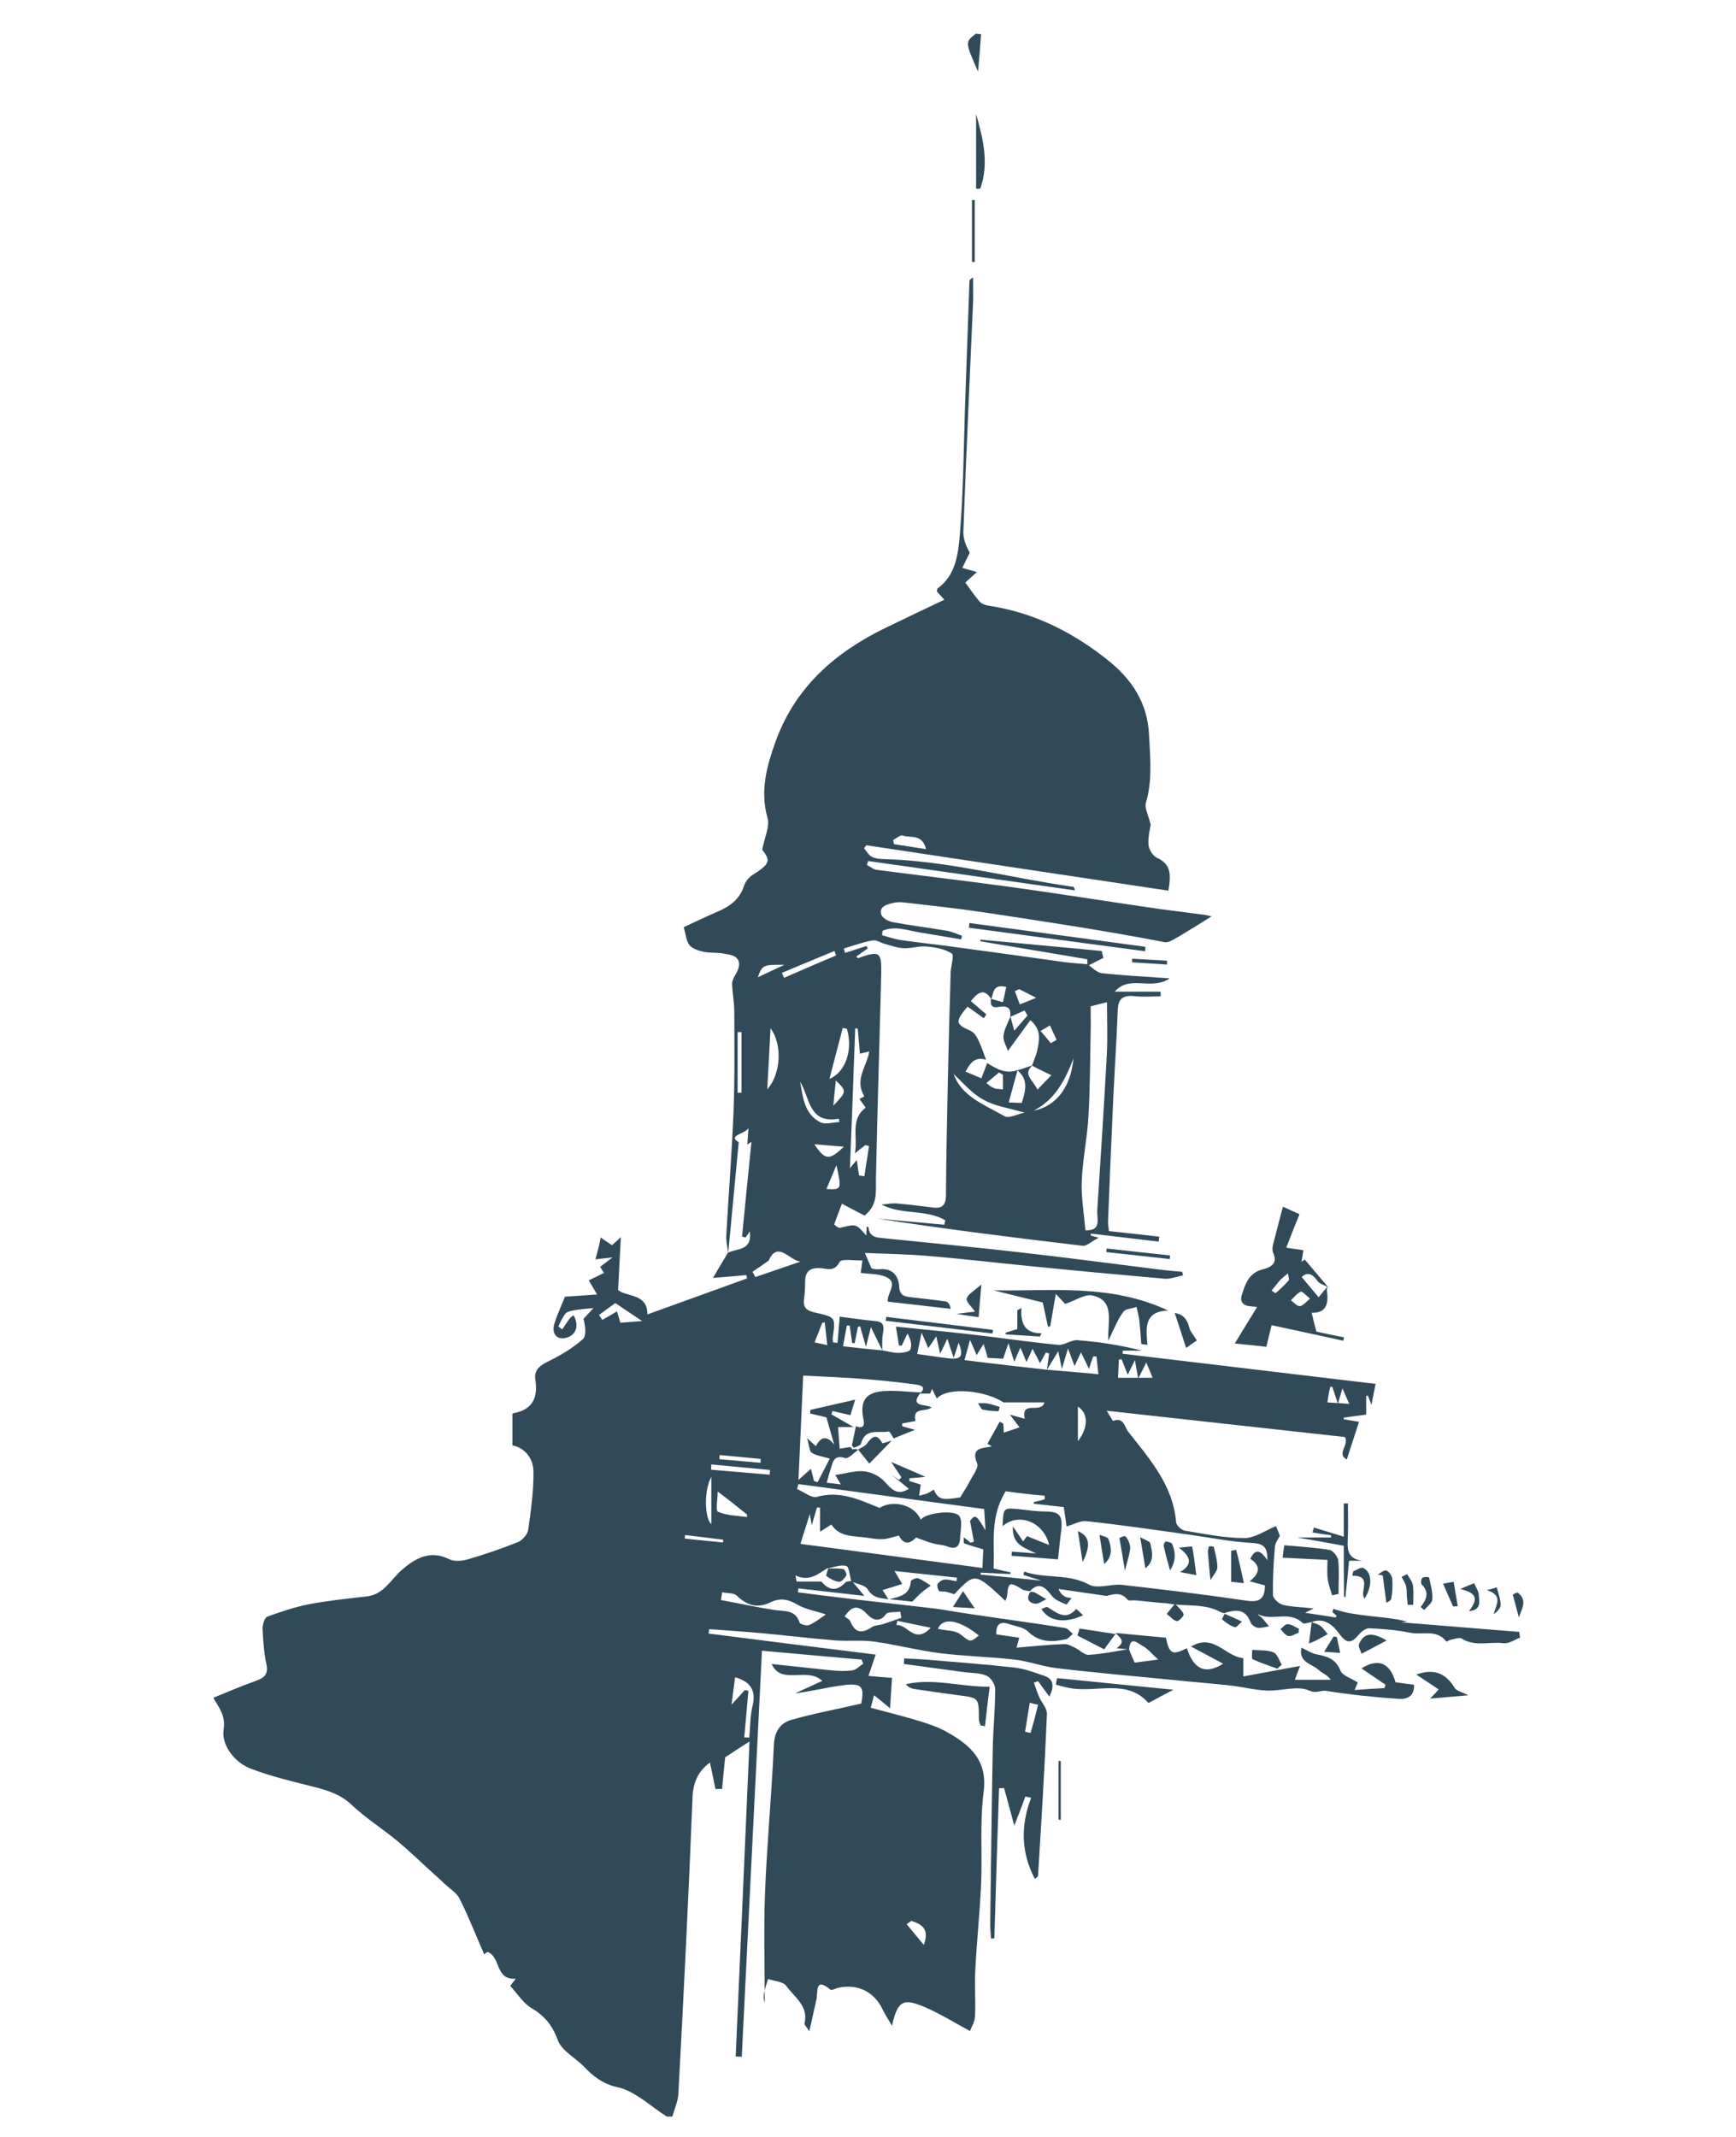<?xml version="1.0" encoding="UTF-8"?>
<!-- Generated by Pixelmator Pro 3.6.2 -->
<svg width="773" height="951" viewBox="0 0 773 951" xmlns="http://www.w3.org/2000/svg">
    <g id="Layer1xA0Image00000124840873075750471130000017396983544215093122">
        <g id="Group">
            <path id="Path" fill="#314a59" stroke="none" d="M 392.873 601.011 C 395.213 601.38 397.677 602.119 400.018 602.119 C 401.866 602.119 404.822 601.75 405.315 600.641 C 406.177 598.67 405.561 596.083 404.083 593.496 C 403.221 595.344 402.358 597.069 401.496 598.917 C 401.127 598.917 400.757 598.793 400.264 598.793 C 399.895 596.33 399.525 593.866 398.909 590.416 C 410.366 591.648 421.33 592.634 432.17 593.866 C 445.229 595.344 458.163 597.315 471.222 598.547 C 473.932 598.793 476.888 596.33 479.598 596.453 C 489.33 597.192 498.939 598.67 508.548 601.134 C 505.715 601.134 502.758 601.134 499.925 601.134 C 499.925 601.627 499.925 601.996 499.802 602.489 C 537.128 606.924 574.455 611.359 612.52 615.917 C 612.027 618.504 611.411 621.214 610.672 625.279 C 609.81 623.062 609.44 622.076 609.071 621.091 C 608.824 621.091 608.578 621.214 608.332 621.214 C 608.332 623.924 608.332 626.634 608.332 629.591 C 604.882 630.083 601.556 630.453 598.353 630.946 C 598.353 631.192 598.353 631.439 598.353 631.685 C 600.694 632.055 602.911 632.424 605.129 632.794 C 603.281 638.46 601.556 643.758 599.708 649.547 C 594.904 647.084 600.94 643.018 598.846 639.569 C 564.353 635.75 529.367 631.931 492.78 627.866 C 494.504 630.576 495.49 632.424 495.613 632.424 C 500.418 630.453 500.787 635.258 502.389 637.229 C 511.874 649.301 522.345 661.004 523.7 677.512 C 523.824 678.867 526.041 680.961 527.396 681.207 C 536.266 682.686 545.259 684.533 554.128 684.533 C 558.809 684.533 563.491 681.084 568.172 679.236 C 568.418 679.729 569.157 681.577 569.897 683.548 C 569.281 684.78 567.802 686.628 567.679 688.475 C 567.063 695.62 566.694 702.766 566.817 709.91 C 566.817 711.389 569.404 713.729 571.128 714.222 C 575.07 715.208 579.136 715.208 584.926 715.824 C 582.831 716.932 582.216 717.302 581.107 717.795 C 585.911 718.534 590.346 719.15 594.781 719.889 C 594.904 719.642 595.027 719.273 595.15 719.027 C 594.534 718.534 593.919 718.041 593.303 717.548 C 593.426 717.056 593.549 716.563 593.672 716.07 C 596.259 716.809 598.846 717.672 601.433 718.041 C 605.129 718.657 608.824 719.15 612.643 719.519 C 617.325 720.012 622.006 720.505 626.687 721.737 C 624.47 721.983 622.129 722.229 619.912 722.353 C 619.912 722.106 619.912 721.86 620.035 721.737 C 638.883 723.215 657.608 724.816 676.456 726.295 C 676.579 727.157 676.702 728.019 676.825 728.882 C 674.485 729.744 671.898 731.592 669.68 731.346 C 663.398 730.483 656.868 733.07 650.832 729.251 C 649.847 728.635 647.752 729.498 646.151 729.744 C 645.412 729.867 644.18 730.73 644.057 730.606 C 639.745 724.94 633.216 727.773 627.796 726.664 C 621.883 725.432 615.723 724.94 609.687 724.693 C 608.209 724.57 606.361 726.048 605.252 727.28 C 602.049 731.099 599.955 732.085 596.382 727.157 C 593.672 723.461 589.73 719.642 583.94 721.983 C 582.585 722.106 580.614 722.969 579.998 722.353 C 574.085 716.563 566.447 721.737 560.165 718.411 C 560.534 719.273 561.273 719.396 561.643 719.766 C 562.875 720.998 563.86 722.476 565.092 723.831 C 563.367 724.077 561.52 724.693 559.918 724.447 C 558.686 724.201 557.208 723.092 556.838 721.983 C 554.375 715.577 549.817 716.44 544.766 718.041 L 544.889 717.918 C 544.519 717.795 544.027 717.795 543.657 717.548 C 536.389 713.483 528.258 715.084 520.621 713.729 C 519.389 713.483 518.034 713.483 516.679 713.36 C 512.983 712.99 509.164 712.621 505.468 712.251 C 504.36 712.128 502.635 712.621 502.142 712.005 C 498.939 708.186 495.736 709.664 492.657 710.28 C 485.512 709.294 478.49 708.186 471.345 707.2 C 472.084 709.048 473.193 710.034 474.301 710.65 C 475.164 711.142 476.149 711.019 477.135 711.266 C 476.272 712.251 475.04 714.222 474.794 714.099 C 472.453 713.113 469.866 712.128 468.388 710.28 C 465.432 706.584 462.845 703.628 458.41 708.309 L 458.533 708.186 C 457.424 707.939 456.069 707.939 455.084 707.323 C 449.663 703.874 448.924 704.121 448.431 710.28 C 448.308 711.019 447.939 711.635 447.692 712.497 C 434.141 699.809 434.141 699.809 424.902 709.541 C 423.547 709.048 422.315 708.679 421.207 708.432 C 420.221 708.186 418.743 708.555 418.127 708.063 C 417.511 707.323 417.141 705.599 417.511 704.983 C 418.127 703.997 419.605 703.012 420.837 703.012 C 422.438 702.889 424.163 703.505 425.888 703.751 C 426.011 703.258 426.011 702.642 426.134 702.15 C 416.648 701.164 407.286 700.179 398.293 699.193 C 399.648 701.41 400.634 703.135 401.742 704.983 C 398.909 705.845 396.076 706.708 392.996 707.693 C 393.612 708.679 394.598 710.28 395.583 711.758 C 395.583 711.758 395.583 711.758 395.583 711.758 C 392.01 711.266 388.684 711.266 386.344 707.323 C 385.235 705.476 381.663 704.983 379.076 703.874 C 378.336 701.41 378.09 697.345 376.858 696.976 C 374.271 696.236 371.191 697.591 368.235 698.084 C 368.235 698.084 368.728 697.715 368.728 697.715 C 364.416 700.425 360.474 704.121 354.191 701.164 C 354.314 702.026 354.561 702.889 354.684 703.874 C 358.133 703.874 361.706 703.874 365.771 703.874 C 368.604 707.323 372.177 708.925 376.489 704.244 C 376.981 703.628 378.336 703.874 379.322 703.628 C 381.047 705.722 382.894 707.816 384.866 710.28 C 375.01 709.171 365.278 708.063 355.546 706.954 C 355.423 707.57 355.423 708.186 355.3 708.679 C 363.923 709.787 372.547 710.896 381.17 711.882 C 392.626 713.237 404.206 714.469 415.663 715.824 C 421.33 716.563 426.873 717.672 432.417 718.411 C 446.337 720.505 460.381 722.353 474.301 724.57 C 475.533 724.816 476.519 726.295 477.751 727.157 C 476.642 728.019 475.656 729.498 474.424 729.621 C 468.511 730.853 462.845 731.099 457.794 726.172 C 455.823 724.201 452.25 723.831 449.417 722.845 C 445.352 721.367 443.381 722.969 443.627 727.403 C 446.953 727.896 450.402 728.389 453.852 728.882 C 453.482 730.36 453.113 731.469 452.62 733.317 C 460.011 732.701 466.91 731.961 473.809 731.715 C 475.41 731.592 477.011 732.577 478.613 733.317 C 480.707 734.302 482.801 736.643 484.772 736.52 C 490.809 736.15 496.722 734.918 502.635 733.932 C 503.374 735.657 504.113 737.505 505.222 739.969 C 508.302 739.599 511.751 739.106 515.693 738.614 C 512.736 735.904 511.012 733.686 508.794 732.577 C 506.823 731.592 503.251 727.65 502.758 734.056 C 501.033 733.932 499.309 733.809 497.215 733.563 C 501.773 730.36 498.323 728.635 496.599 726.664 L 496.722 726.787 C 504.236 727.527 511.751 728.143 519.142 728.882 C 520.744 736.273 521.976 736.766 528.505 733.563 C 531.215 742.063 536.019 745.882 544.643 740.462 C 540.454 738.244 535.773 735.657 530.353 732.824 C 540.454 726.787 545.505 737.259 553.635 737.998 C 553.635 739.969 553.635 742.309 553.635 746.128 C 561.52 744.65 570.02 743.049 578.889 741.447 C 578.273 742.925 577.411 745.389 576.549 747.607 C 581.353 747.607 587.02 747.607 592.563 747.607 C 590.839 745.266 588.745 744.65 587.389 743.418 C 584.31 740.462 578.027 739.969 579.505 733.317 C 581.723 734.302 583.817 735.78 586.158 736.273 C 590.839 737.135 594.781 738.244 596.875 743.541 C 597.737 745.759 601.556 746.867 604.636 748.839 C 604.759 748.469 604.266 749.578 603.158 752.165 C 608.085 751.795 612.274 751.549 616.462 751.302 C 616.585 750.809 616.832 750.317 616.955 749.824 C 613.506 747.483 610.056 745.143 606.238 742.556 C 613.752 737.751 619.049 740.215 621.39 748.715 C 623.977 749.085 626.687 749.454 629.644 749.824 C 629.89 755.244 626.071 756.353 622.868 756.107 C 612.027 755.367 601.187 754.259 590.469 752.534 C 588.005 752.165 586.281 753.889 582.955 752.411 C 577.657 750.07 570.512 752.657 564.107 752.411 C 558.44 752.165 552.896 750.686 547.23 750.07 C 539.099 749.208 530.969 748.592 522.838 747.73 C 505.345 746.005 487.975 744.527 470.482 742.433 C 464.2 741.693 458.04 739.353 451.758 738.614 C 440.794 737.382 429.583 737.135 418.62 735.78 C 408.764 734.548 399.032 731.961 389.177 730.606 C 383.634 729.867 377.967 730.483 372.3 730.114 C 361.336 729.251 350.496 727.896 339.532 726.911 C 331.648 726.172 323.64 725.679 315.756 725.063 C 315.633 725.679 315.633 726.295 315.51 727.034 C 340.64 730.237 365.894 733.44 389.916 736.396 C 388.808 739.722 387.822 742.556 386.713 745.882 C 390.779 746.251 393.612 746.498 397.185 746.744 C 396.938 750.686 396.692 754.628 396.322 760.295 C 393.242 757.708 391.271 756.107 389.177 754.505 C 388.808 755.983 388.315 757.954 387.699 760.049 C 395.337 762.143 402.605 763.868 409.75 766.085 C 413.815 767.317 418.004 768.795 421.699 770.889 C 432.047 776.679 439.931 783.578 437.96 797.745 C 436.236 811.296 437.468 825.216 436.852 838.89 C 436.236 851.702 434.881 864.514 434.265 877.202 C 433.895 883.978 434.511 890.753 434.141 897.405 C 434.018 899.992 432.417 902.456 431.924 903.934 C 424.902 900.115 418.866 896.42 412.46 893.586 C 402.482 889.275 399.771 889.891 397.185 901.594 C 395.46 898.637 393.982 896.42 392.873 894.079 C 389.177 886.441 381.786 882.746 373.163 884.717 C 372.054 884.963 370.329 885.949 369.836 885.579 C 362.691 879.666 364.293 886.565 363.554 889.768 C 362.568 894.079 361.706 898.391 360.351 904.058 C 359.119 901.963 358.01 901.101 358.257 900.485 C 360.104 892.724 353.575 888.782 350.126 883.854 C 348.771 881.883 344.706 881.76 341.995 880.775 C 341.38 882.869 340.64 884.84 340.271 886.934 C 339.901 888.412 340.024 890.014 340.517 891.492 C 340.517 875.108 340.024 858.724 340.64 842.463 C 341.503 820.535 343.597 798.607 344.582 776.679 C 344.829 770.52 347.539 766.701 352.713 765.346 C 362.691 762.513 372.916 760.665 383.51 758.201 C 384.989 750.194 383.757 748.839 374.148 750.194 C 367.496 751.179 360.967 752.781 354.068 753.643 C 358.01 751.795 361.952 750.07 366.141 748.099 C 359.365 741.693 347.909 750.194 343.597 740.585 C 352.097 741.447 360.597 742.433 369.097 743.295 C 372.547 743.664 376.119 743.911 379.568 743.418 C 381.293 743.172 382.771 741.447 384.373 740.462 C 384.126 739.846 383.88 739.23 383.634 738.614 C 369.097 737.382 354.561 736.027 339.285 734.672 C 336.329 794.665 333.249 855.028 330.292 915.391 C 329.43 915.391 328.445 915.268 327.582 915.268 C 329.676 868.948 331.648 822.506 333.742 775.078 C 329.307 777.911 325.488 780.375 322.901 782.1 C 322.408 787.15 321.916 791.585 321.546 796.143 C 320.56 796.143 319.575 796.267 318.589 796.267 C 317.727 792.324 316.988 788.259 316.126 784.44 C 311.321 787.89 308.611 792.817 308.365 799.962 C 306.64 843.818 304.423 887.673 302.082 931.529 C 301.959 935.101 300.357 938.551 299.372 942 C 298.509 942 297.77 942 296.908 942 C 289.64 937.442 282.864 930.667 274.98 928.942 C 268.328 927.587 263.4 923.398 260.321 920.072 C 256.379 915.884 250.219 912.927 248.371 908 C 245.907 901.224 242.335 897.036 236.422 893.586 C 232.849 891.369 230.386 887.304 227.183 883.854 C 227.552 883.362 228.538 882.13 229.646 880.651 C 220.284 881.267 223.241 871.166 217.081 868.702 C 216.835 868.825 215.849 869.564 215.603 869.811 C 211.907 861.434 208.704 853.057 204.639 845.05 C 203.407 842.463 200.45 840.738 198.233 838.644 C 196.262 836.796 194.291 834.948 192.32 833.223 C 187.269 828.665 182.342 823.861 177.044 819.426 C 170.269 813.883 162.878 809.201 156.595 803.288 C 151.79 798.73 146.37 797.006 140.334 795.404 C 130.602 792.94 120.87 790.723 111.631 787.15 C 104.239 784.317 98.573 776.556 99.558 769.904 C 100.544 763.375 97.587 760.295 95 755.614 C 101.283 753.027 107.319 750.44 113.602 748.223 C 117.297 746.867 119.638 745.512 118.652 740.831 C 117.544 735.657 117.174 730.36 116.928 725.063 C 116.805 723.215 117.79 720.012 119.022 719.519 C 125.058 717.302 131.341 715.208 137.624 713.976 C 146.001 712.374 154.624 711.512 163.124 710.526 C 170.762 709.787 173.841 703.258 178.646 698.947 C 184.682 693.649 191.458 689.584 200.204 694.019 C 202.175 695.005 205.378 694.758 207.842 694.142 C 215.48 691.925 223.117 689.338 230.509 686.381 C 232.48 685.642 234.82 683.055 235.19 680.961 C 236.422 672.214 237.654 663.468 237.531 654.721 C 237.407 649.424 234.081 644.497 228.168 643.265 C 228.168 638.707 228.168 634.272 228.168 629.344 C 227.922 629.468 228.291 629.098 228.538 628.975 C 237.038 627.497 239.625 622.199 238.393 614.069 C 237.777 610.127 239.871 608.033 243.567 606.185 C 249.234 603.475 254.777 600.148 259.458 596.083 C 261.183 594.605 260.69 590.293 259.828 586.967 C 261.183 585.489 262.661 583.887 264.263 582.163 C 260.937 582.532 258.35 582.655 255.763 583.148 C 254.408 583.395 252.683 583.641 251.821 584.627 C 250.465 586.228 249.603 588.322 248.618 590.293 C 248.494 590.416 249.726 591.156 250.342 591.648 C 251.451 590.047 252.437 588.445 253.545 586.967 C 254.038 586.351 254.654 585.858 255.393 585.366 C 258.226 590.293 256.255 594.851 251.205 595.59 C 247.632 596.083 245.538 593.25 246.893 588.938 C 248.248 584.75 250.096 580.808 251.574 577.112 C 255.886 576.865 260.321 576.496 265.864 576.126 C 264.016 572.923 263.031 571.322 262.169 569.844 C 264.509 568.735 266.727 567.626 268.944 566.518 C 268.328 565.655 267.835 564.67 267.219 563.807 C 268.698 562.699 270.176 561.59 272.763 559.619 C 269.437 559.989 267.466 560.235 265.125 560.481 C 265.618 558.51 266.111 556.909 266.48 555.431 C 266.85 554.075 267.096 552.72 267.466 550.749 C 269.437 552.104 270.792 553.09 272.516 554.199 C 273.872 552.967 275.35 551.612 276.459 550.626 C 276.089 558.141 275.596 565.778 275.227 574.155 C 279.045 577.358 288.285 575.51 288.285 584.996 C 303.314 579.576 317.973 574.279 332.633 568.981 C 332.51 568.489 332.51 567.996 332.387 567.503 C 327.213 567.996 322.162 568.365 317.481 568.735 C 319.698 564.916 321.916 561.22 324.133 557.525 C 328.321 555.554 335.097 556.662 333.865 548.039 C 333.003 549.271 332.51 550.01 332.017 550.749 C 331.524 550.626 330.908 550.503 330.416 550.38 C 331.771 536.09 333.249 521.677 334.604 508.249 C 334.974 508.003 334.111 508.495 332.756 509.358 C 333.003 506.401 333.126 504.184 333.249 501.966 C 332.263 504.676 323.64 505.169 328.937 508.372 C 327.336 525.619 325.734 541.633 324.256 557.648 C 323.887 555.061 323.271 552.474 323.394 550.01 C 324.379 531.778 325.858 513.669 326.597 495.437 C 327.213 480.408 326.966 465.379 326.966 450.35 C 326.966 446.161 326.104 441.973 325.981 437.784 C 325.981 436.429 326.843 434.828 327.582 433.596 C 330.662 428.422 329.061 425.219 323.147 424.603 C 322.531 424.48 321.916 424.357 321.3 424.233 C 318.589 423.987 315.879 424.11 313.292 423.617 C 311.075 423.125 308.365 422.262 307.01 420.661 C 305.531 418.813 305.408 415.857 304.423 412.654 C 308.981 410.559 314.031 408.096 319.205 405.878 C 324.749 403.538 329.307 400.458 331.278 394.298 C 331.894 392.327 333.495 390.356 335.343 389.248 C 342.858 384.443 343.227 383.211 339.408 378.16 C 340.517 372.371 342.858 367.689 341.749 363.994 C 338.3 351.921 341.503 340.711 345.445 329.747 C 354.191 305.848 371.807 290.326 394.228 279.485 C 402.851 275.297 411.351 271.232 420.467 266.92 C 419.112 265.442 418.127 264.21 417.141 263.224 C 417.264 262.608 417.264 261.992 417.511 261.869 C 425.518 256.079 426.627 246.717 427.366 238.34 C 428.967 219.122 429.091 199.905 429.707 180.564 C 430.323 162.086 431.062 143.73 431.678 125.252 C 431.678 124.636 432.047 124.143 433.279 123.527 C 433.279 127.223 433.402 130.919 433.279 134.614 C 431.801 168.615 430.199 202.492 428.967 236.492 C 428.844 239.695 430.076 242.898 431.801 245.978 C 430.815 248.072 429.707 250.166 428.475 252.753 C 430.569 253.369 432.17 253.739 435.004 254.601 C 432.91 256.449 431.308 257.927 429.83 259.282 C 431.924 262.116 433.895 265.072 436.236 267.782 C 437.221 268.891 439.069 269.384 440.547 269.63 C 460.75 272.71 478.367 281.703 494.012 294.391 C 504.113 302.645 510.889 312.87 511.628 326.79 C 512.121 337.015 513.229 347.117 510.273 357.218 C 509.534 359.682 511.381 362.762 512.367 367.073 C 512.121 368.798 511.135 372.371 511.381 375.82 C 511.505 377.914 513.229 380.871 515.077 381.733 C 521.483 384.566 521.483 389.248 520.251 396.393 C 475.164 389.617 430.446 382.965 385.728 376.189 C 385.358 376.682 385.112 377.175 384.742 377.544 C 385.851 378.776 386.713 380.501 388.068 381.24 C 389.67 382.103 391.641 382.349 393.489 382.349 C 422.069 383.088 449.663 390.726 477.751 394.668 C 478.12 394.668 478.367 395.037 478.613 396.269 C 447.939 391.958 417.264 387.523 386.59 383.211 C 386.344 383.827 386.221 384.32 385.974 384.936 C 387.452 385.675 388.931 387.03 390.532 387.153 C 410.489 389.74 430.323 392.081 450.279 394.791 C 470.606 397.624 490.809 400.827 511.012 403.784 C 519.266 405.016 527.642 406.001 536.019 407.11 C 537.621 407.356 539.099 407.726 539.469 407.849 C 534.418 410.929 529.121 414.378 523.577 417.581 C 522.099 418.444 520.005 419.675 518.526 419.306 C 491.671 414.132 464.692 410.067 437.714 406.001 C 426.134 404.277 414.554 403.045 402.851 401.69 C 401.003 401.443 399.156 401.443 397.431 401.936 C 394.844 402.552 391.395 403.414 392.38 406.987 C 392.873 408.588 395.583 410.067 397.554 410.436 C 405.561 411.914 413.692 412.9 421.699 414.255 C 423.917 414.625 426.134 415.733 428.352 416.473 C 428.228 416.965 428.105 417.581 427.982 418.074 C 422.069 417.088 416.156 416.103 410.243 415.117 C 404.453 414.255 398.663 411.791 392.996 414.255 C 392.873 414.871 392.873 415.61 392.75 416.226 C 395.337 416.965 397.924 417.828 400.634 418.32 C 407.409 419.306 414.185 420.045 420.96 420.907 C 438.576 423.248 456.192 425.712 473.809 428.176 C 477.258 428.668 480.707 428.792 484.156 429.161 L 484.033 429.038 C 486.127 430.393 488.222 432.734 490.439 433.103 C 500.048 434.212 509.78 434.581 520.867 435.444 C 512.367 441.11 503.128 433.596 496.352 441.357 C 503.128 441.357 510.026 441.357 516.802 441.357 C 516.802 442.096 516.802 442.712 516.802 443.451 C 512.736 443.451 508.794 443.821 504.852 443.328 C 499.802 442.835 497.831 444.683 497.707 449.734 C 497.215 462.669 496.352 475.48 495.736 488.415 C 494.874 506.647 494.135 524.879 493.396 543.112 C 493.273 544.713 493.642 546.314 493.765 547.916 C 501.526 548.778 508.794 549.517 516.186 550.38 C 516.063 551.119 516.063 551.858 515.939 552.597 C 505.838 551.365 495.859 550.257 485.758 549.025 C 485.758 549.271 485.635 549.641 485.635 549.887 C 486.251 550.01 486.867 550.257 489.207 550.872 C 486.004 552.474 483.91 554.691 482.062 554.445 C 451.634 550.872 421.207 547.054 390.779 542.372 C 400.634 543.235 410.612 544.22 420.467 545.083 C 420.591 544.467 420.714 543.728 420.96 543.112 C 412.337 538.061 401.619 540.894 392.503 536.09 C 394.721 535.967 396.815 535.474 399.032 535.597 C 404.576 536.09 409.996 536.706 415.54 537.445 C 419.482 537.938 421.083 536.336 421.207 532.394 C 421.33 515.024 421.699 497.531 422.069 480.162 C 422.438 464.517 422.808 448.748 423.301 433.103 C 423.301 432.857 423.301 432.734 423.301 432.487 C 423.547 429.654 424.902 424.973 423.793 424.357 C 420.714 422.386 416.648 421.646 412.83 421.277 C 409.38 420.907 405.931 422.139 402.482 422.016 C 399.648 421.893 396.938 420.907 394.228 420.168 C 392.257 419.675 390.286 418.197 388.438 418.567 C 384.126 419.306 379.938 420.907 375.749 422.139 C 375.873 422.755 376.119 423.494 376.242 424.11 C 379.445 423.125 382.648 422.016 385.851 421.03 C 385.974 421.4 386.221 421.77 386.344 422.139 C 384.619 423.371 383.018 424.48 381.293 425.712 C 381.539 425.958 381.909 426.451 382.032 426.451 C 391.764 423.002 392.626 423.494 392.38 433.842 C 391.641 464.024 390.655 494.082 390.039 524.264 C 389.916 530.177 391.025 536.213 384.989 541.017 C 381.663 539.293 377.844 537.322 374.887 535.72 C 373.778 538.554 372.793 541.264 371.438 544.959 C 371.807 545.206 373.163 546.684 374.148 546.438 C 381.17 544.713 381.17 544.59 385.728 549.887 C 385.851 548.286 385.851 547.177 385.851 545.945 C 386.097 546.068 386.713 546.068 386.713 546.191 C 387.083 550.872 390.655 550.749 393.858 551.119 C 414.061 553.213 434.265 555.061 454.468 557.402 C 475.41 559.742 496.352 562.576 517.294 565.162 C 520.374 565.532 523.331 565.778 526.411 566.025 C 526.534 566.518 526.657 567.134 526.78 567.626 C 524.07 568.119 521.237 569.351 518.526 569.105 C 498.816 567.38 478.982 565.532 459.272 563.561 C 443.997 562.083 428.721 560.235 413.446 559.003 C 403.714 558.141 393.858 558.017 385.112 557.648 C 385.728 559.003 386.713 561.467 388.068 564.547 C 388.684 564.67 390.039 565.039 391.395 564.916 C 397.308 564.177 400.141 567.873 400.387 572.554 C 400.634 576.865 402.851 576.989 405.808 577.358 C 410.859 577.974 415.909 578.467 420.96 579.206 C 422.069 579.329 423.054 580.561 423.301 582.532 C 414.061 581.424 404.945 580.438 395.337 579.329 C 394.598 575.757 400.511 570.829 394.351 568.242 C 390.779 566.764 386.467 567.01 383.264 566.518 C 383.51 564.793 383.757 562.945 384.003 560.974 C 380.554 561.097 374.764 560.112 373.902 561.59 C 371.684 565.902 368.728 564.793 365.648 564.423 C 361.213 564.054 358.503 565.409 358.503 570.336 C 358.503 573.047 358.38 575.634 358.01 578.344 C 357.394 582.655 360.228 583.641 363.307 584.257 C 372.054 586.228 372.054 586.228 370.822 595.221 C 370.699 595.96 370.945 596.699 370.945 597.438 C 371.561 597.561 372.3 597.561 372.916 597.685 C 373.286 593.989 373.532 590.293 373.902 585.982 C 378.829 586.598 384.25 587.46 389.67 587.953 C 393.119 588.199 393.735 589.8 393.242 592.88 C 392.626 596.206 392.873 598.67 392.873 601.011 C 391.271 597.808 389.67 594.482 387.822 590.663 C 387.083 593.496 386.467 595.714 385.605 599.409 C 384.373 595.221 383.634 592.757 383.018 590.293 C 382.648 590.416 382.402 590.54 382.032 590.54 C 381.539 593.003 381.047 595.344 380.554 597.808 C 380.184 597.808 379.815 597.808 379.445 597.685 C 379.076 595.098 378.706 592.511 378.336 589.924 C 377.967 589.924 377.474 589.924 377.105 589.924 C 376.489 592.88 375.996 595.837 375.38 599.163 C 381.539 599.902 387.206 600.518 392.873 601.011 Z M 382.155 645.236 L 382.155 645.236 C 380.184 646.591 377.844 649.301 376.365 648.932 C 370.822 647.207 370.822 651.272 369.713 654.352 C 369.097 656.077 368.728 657.801 368.112 659.895 C 370.329 660.142 372.054 660.388 374.394 660.635 C 373.409 659.033 372.793 657.924 371.931 656.446 C 376.735 655.83 380.923 654.352 384.989 654.845 C 388.192 655.214 392.01 657.185 394.105 659.649 C 398.047 664.207 400.511 665.193 404.699 662.606 C 402.235 660.635 399.525 658.417 396.815 656.2 C 398.047 657.062 399.156 657.924 400.387 658.664 C 400.757 658.294 401.003 657.801 401.373 657.432 C 399.648 654.968 397.924 652.381 396.815 650.656 C 401.619 652.75 406.67 654.845 412.09 657.308 C 409.257 657.555 407.163 657.801 404.945 657.924 C 404.945 658.294 404.945 658.664 404.945 659.156 C 406.67 659.649 408.395 660.265 409.996 660.758 C 409.75 662.359 409.503 663.714 409.257 665.685 C 410.982 665.193 411.967 665.069 412.83 664.7 C 413.815 664.207 414.801 663.591 415.786 662.975 C 417.757 667.41 419.359 667.78 427.612 666.424 C 429.091 663.838 430.569 661.743 431.678 659.526 C 433.033 656.816 435.866 653.243 435.127 651.395 C 432.047 644.127 437.468 644.62 441.656 643.758 C 441.04 643.388 440.301 643.018 439.685 642.526 C 441.533 639.323 443.381 635.997 445.105 632.794 C 445.598 633.04 446.214 633.286 446.707 633.533 C 446.83 634.888 446.953 636.12 446.953 637.598 C 449.417 636.859 451.388 636.12 453.975 635.258 C 452.743 633.656 451.634 632.178 449.663 629.591 C 452.743 630.453 454.345 630.946 456.316 631.439 C 454.468 622.938 463.707 629.468 465.062 624.17 C 459.518 624.17 454.098 624.17 446.83 624.17 C 439.192 618.996 422.192 616.902 417.141 622.446 C 416.402 620.968 415.663 619.489 415.047 618.134 C 414.801 618.873 414.431 619.489 414.185 620.228 C 412.706 620.228 411.228 620.228 409.627 620.228 C 413.199 616.779 409.011 616.409 407.532 616.163 C 400.264 615.178 392.996 614.438 385.728 613.822 C 376.612 613.083 367.619 612.714 357.641 612.221 C 357.025 626.511 356.285 641.786 355.546 658.664 C 358.257 656.2 359.365 655.214 361.09 653.736 C 361.706 655.953 362.075 657.555 362.445 659.156 C 362.938 659.28 363.554 659.526 364.046 659.649 C 366.141 655.707 368.112 651.888 369.467 649.178 C 366.387 648.192 363.554 647.946 361.459 646.591 C 360.351 645.852 360.351 643.388 359.365 640.062 C 361.459 642.033 362.322 642.772 363.307 643.634 C 365.525 639.323 368.112 638.83 371.438 642.895 C 370.206 638.584 368.974 634.395 367.988 630.823 C 365.032 630.083 362.815 629.591 360.72 629.098 C 360.72 628.605 360.844 627.989 360.844 627.497 C 367.373 626.018 373.902 624.54 380.8 622.938 C 379.815 626.141 379.076 628.359 378.706 629.837 C 375.996 629.221 373.409 628.605 370.699 627.989 C 370.575 628.482 370.329 628.975 370.206 629.468 C 373.532 631.439 376.981 633.286 380.307 635.258 L 380.554 635.134 C 378.213 635.134 375.873 635.134 373.163 635.134 C 373.409 638.584 373.655 641.663 373.902 644.743 C 375.38 644.497 376.981 644.25 378.583 644.004 C 378.952 644.374 379.322 644.743 379.568 645.113 C 380.8 644.743 381.539 644.99 382.155 645.236 Z M 466.294 609.634 C 473.685 610.25 481.2 610.866 489.084 611.605 C 488.714 608.279 488.468 606.062 488.222 603.721 C 487.729 603.721 487.236 603.721 486.743 603.721 C 486.127 605.322 485.635 607.047 484.896 609.265 C 483.664 606.554 482.678 604.706 481.323 601.873 C 480.214 604.337 479.475 605.815 478.49 608.033 C 477.504 605.446 476.888 603.598 475.533 600.148 C 474.424 603.844 473.932 605.815 472.823 609.265 C 472.084 605.692 471.714 603.721 471.222 601.38 C 469.251 604.583 467.649 607.17 466.171 609.634 C 466.54 607.17 466.787 604.83 467.156 602.366 C 466.664 602.243 466.171 602.119 465.678 601.996 C 464.939 603.475 464.077 604.83 463.091 606.677 C 461.859 604.337 460.997 602.612 459.765 600.272 C 458.779 602.612 458.04 604.091 457.055 606.185 C 455.946 603.598 455.33 601.873 454.345 599.779 C 453.359 601.996 452.743 603.475 451.634 606.062 C 450.649 602.982 450.033 601.134 449.047 597.808 C 447.939 601.134 447.2 602.982 446.707 604.706 C 444.12 604.583 442.026 604.46 439.808 604.337 C 439.315 602.612 438.823 600.764 437.96 598.177 C 436.605 600.272 435.866 601.503 434.881 603.105 C 433.895 600.888 433.156 599.163 431.924 596.33 C 430.938 600.148 430.199 602.612 429.46 605.322 C 442.026 606.924 454.098 608.279 466.294 609.634 Z M 459.765 474.125 C 455.33 478.067 459.642 480.285 461.982 484.966 C 464.077 482.749 465.432 481.27 468.142 478.56 C 464.077 476.589 461.736 475.48 459.518 474.248 C 460.258 472.154 461.243 470.06 461.736 467.966 C 462.721 463.285 464.077 458.48 458.779 454.045 C 455.33 458.727 452.127 463.161 448.801 467.719 C 448.062 465.502 446.584 463.161 446.83 460.944 C 447.2 457.987 448.801 455.277 449.91 452.444 C 450.402 454.292 450.895 456.016 451.634 458.727 C 454.098 455.893 455.823 453.922 457.547 451.951 C 457.055 451.212 456.685 450.473 456.192 449.734 C 454.098 450.719 452.004 451.582 449.786 452.567 C 450.526 448.379 448.185 447.516 444.859 448.132 C 441.779 448.748 440.794 447.516 441.286 444.56 C 443.011 445.052 444.859 445.545 446.584 446.038 C 447.076 443.821 447.569 441.603 448.062 439.263 C 442.149 437.784 442.395 441.85 441.41 444.683 C 438.207 439.632 435.496 441.603 432.294 445.545 C 434.757 447.639 436.975 449.611 439.192 451.458 C 438.823 452.074 438.453 452.567 438.083 453.183 C 435.62 451.458 433.279 449.734 430.815 448.009 C 425.149 454.784 425.395 455.77 432.294 458.85 C 433.772 459.589 435.004 461.437 435.743 463.161 C 437.098 465.872 437.96 468.828 439.069 471.661 C 434.265 470.183 432.047 472.893 429.953 476.959 C 432.294 477.944 434.265 478.806 436.975 479.915 C 437.96 477.328 438.823 475.234 439.562 473.14 C 443.75 475.727 447.939 478.191 453.113 476.22 C 451.881 480.778 450.526 485.459 449.171 490.633 C 451.881 490.756 453.605 490.879 454.96 490.879 C 456.685 485.459 458.04 480.408 452.989 476.343 C 455.33 475.727 457.547 474.864 459.765 474.125 Z M 447.815 663.714 C 440.547 675.417 443.011 686.997 442.395 698.084 C 445.352 698.823 447.692 699.316 450.033 699.809 C 450.033 700.055 449.91 700.302 449.91 700.548 C 445.475 700.302 441.04 700.179 436.728 699.932 C 436.728 700.179 436.728 700.548 436.605 700.794 C 445.105 701.657 453.482 702.396 463.707 703.505 C 459.888 702.273 457.794 701.657 455.7 700.918 C 455.823 700.425 455.946 699.932 456.069 699.439 C 465.308 702.766 475.533 700.179 484.896 705.229 C 488.714 707.323 494.628 704.86 499.555 705.352 C 518.034 707.447 536.512 709.664 554.867 712.374 C 561.027 713.36 563.244 711.389 563.244 705.599 C 561.273 705.106 559.179 704.49 556.469 703.751 C 561.396 699.932 561.15 696.606 556.715 693.773 C 559.179 688.475 561.766 690.57 564.353 694.389 C 564.353 689.215 563.244 687.12 558.07 686.751 C 548.338 686.258 538.606 684.287 528.874 682.932 C 513.845 680.838 498.816 678.62 483.787 677.019 C 481.077 676.649 478.12 678.497 474.917 679.359 C 474.671 677.388 474.178 674.309 473.685 670.736 C 469.127 670.243 464.692 669.751 460.258 669.258 C 460.258 669.011 460.258 668.765 460.381 668.519 C 461.982 668.149 463.584 667.78 465.185 667.287 C 465.185 666.794 465.185 666.178 465.185 665.685 C 459.149 665.193 453.113 664.453 447.815 663.714 Z M 356.409 687.12 C 383.387 690.693 410.243 694.265 437.468 697.838 C 437.591 694.635 437.714 691.309 437.837 689.584 C 434.634 688.599 431.924 687.859 429.337 686.874 C 428.967 686.751 429.214 685.396 429.091 684.164 C 430.446 685.149 431.308 685.888 432.17 686.628 C 432.663 686.504 433.156 686.258 433.649 686.135 C 433.156 683.425 432.663 680.838 431.924 676.896 C 434.265 673.939 434.634 674.062 438.823 681.084 C 438.576 677.388 438.453 674.678 438.207 671.599 C 410.366 667.903 382.894 664.207 355.546 660.511 C 355.3 661.25 355.054 661.99 354.93 662.729 C 357.887 663.961 361.459 666.917 363.8 666.178 C 374.025 663.345 382.525 667.41 391.641 671.106 C 397.8 667.287 407.409 669.874 409.996 676.403 C 411.967 673.323 424.656 671.845 426.996 674.555 C 427.736 675.417 427.982 676.772 427.982 678.004 C 427.982 680.222 427.612 682.439 427.489 684.78 C 427.243 688.599 425.395 689.707 421.699 688.229 C 419.728 687.49 417.388 687.49 415.293 686.874 C 413.076 686.258 410.859 685.396 407.902 684.287 C 404.699 687.613 402.235 687.244 400.264 683.425 C 397.554 684.041 395.337 684.903 393.119 685.026 C 390.902 685.149 388.561 684.78 386.344 684.41 C 380.431 683.548 373.778 684.287 370.206 678.497 C 368.728 679.483 367.126 680.468 365.155 681.7 C 365.155 677.265 365.155 674.185 365.155 670.983 C 364.662 670.983 364.293 670.859 363.8 670.859 C 363.061 673.2 362.445 675.541 361.459 678.867 C 361.09 676.526 360.844 675.294 360.597 673.816 C 359.119 678.374 357.887 682.562 356.409 687.12 Z M 483.294 547.546 C 490.686 547.916 488.345 542.372 488.591 538.554 C 490.07 515.887 491.548 493.097 492.78 470.43 C 493.273 462.176 492.903 453.922 492.903 446.038 C 490.316 446.654 488.099 447.27 485.635 447.886 C 485.635 451.458 485.758 455.4 485.635 459.466 C 485.388 472.031 485.388 484.473 484.649 496.915 C 484.156 506.401 482.062 515.887 481.693 525.372 C 481.323 532.64 482.678 539.909 483.294 547.546 Z M 382.525 523.155 C 383.264 523.278 384.126 523.401 384.866 523.524 C 385.605 519.09 386.221 514.531 386.96 510.097 C 386.467 509.973 385.851 509.727 385.358 509.604 C 384.003 510.589 382.771 511.698 380.677 513.3 C 382.032 505.785 378.46 498.27 385.481 492.973 C 384.742 491.865 383.88 490.879 383.141 489.77 C 383.018 489.524 382.894 489.278 382.771 489.031 C 383.757 488.538 384.619 488.169 384.866 487.923 C 380.307 480.531 385.974 474.618 387.083 467.966 C 385.481 468.335 384.373 468.582 382.894 468.951 C 382.525 464.886 382.279 461.314 381.909 457.741 C 381.539 457.741 381.17 457.741 380.8 457.741 C 380.061 478.191 379.322 498.64 378.46 519.952 C 379.692 518.474 380.307 517.611 381.539 516.256 C 381.909 519.09 382.155 521.061 382.525 523.155 Z M 321.546 708.679 C 321.423 709.787 321.176 710.896 321.053 712.128 C 329.061 713.606 336.945 715.331 344.952 716.563 C 349.387 717.179 354.068 716.316 356.039 722.106 C 356.285 722.969 359.242 723.708 360.351 723.215 C 362.938 722.106 365.155 720.258 367.742 718.534 C 363.554 717.056 358.749 716.316 354.93 714.099 C 350.865 711.635 347.169 711.142 343.104 713.113 C 337.314 715.947 332.756 714.592 328.198 710.28 C 326.72 708.802 323.763 709.171 321.546 708.679 Z M 401.373 720.012 C 401.25 719.15 401.003 718.287 400.88 717.302 C 398.663 717.672 395.337 717.179 394.474 718.411 C 391.518 722.722 387.945 720.382 386.221 718.534 C 382.032 713.976 379.199 714.838 376.119 719.396 C 376.981 720.135 378.336 720.751 378.706 721.737 C 380.8 726.911 383.88 727.034 388.192 724.201 C 389.424 723.338 391.148 723.338 392.75 722.969 C 395.583 722.106 398.416 720.998 401.373 720.012 Z M 377.105 457.864 C 376.489 457.741 375.873 457.618 375.257 457.495 C 373.286 464.886 371.438 472.154 369.344 480.162 C 376.735 477.082 379.815 466.98 377.105 457.864 Z M 408.395 602.612 C 413.322 603.228 418.004 604.091 422.808 604.583 C 428.228 605.076 429.091 603.351 426.873 597.561 C 426.257 599.532 425.641 601.38 424.656 604.337 C 423.547 601.011 422.808 598.917 421.822 595.837 C 420.591 598.424 419.851 600.025 418.62 602.489 C 418.004 599.532 417.511 597.685 416.895 594.728 C 415.417 597.069 414.431 598.424 413.322 600.025 C 412.46 597.931 411.721 596.206 410.366 593.127 C 409.503 597.192 409.011 599.779 408.395 602.612 Z M 343.104 457.618 C 342.611 466.241 342.242 474.864 341.626 484.843 C 347.662 478.067 348.525 465.132 343.104 457.618 Z M 331.648 752.165 C 332.14 752.288 332.756 752.411 333.249 752.534 C 332.633 759.433 332.017 766.331 331.401 773.23 C 332.14 773.23 332.879 773.353 333.619 773.353 C 334.111 768.672 333.988 763.744 335.097 759.186 C 336.822 752.041 333.865 748.346 327.336 746.498 C 326.843 750.194 326.35 753.766 325.734 758.694 C 328.198 755.983 329.923 754.136 331.648 752.165 Z M 342.242 561.097 C 339.901 562.699 337.437 564.423 335.097 566.025 C 335.466 566.764 335.959 567.626 336.329 568.365 C 343.104 566.025 349.756 563.807 356.532 561.467 C 351.974 561.467 346.307 551.735 342.242 561.097 Z M 424.656 478.067 C 428.105 487.923 438.453 491.741 447.323 496.792 C 449.171 497.901 452.743 495.93 456.192 495.191 C 449.417 493.22 443.011 492.357 437.837 489.401 C 432.54 486.567 428.475 481.517 424.656 478.067 Z M 417.634 724.94 C 421.33 725.802 425.149 725.556 427.489 727.28 C 432.047 730.73 431.801 731.222 435.866 727.896 C 427.243 720.998 419.851 719.519 417.634 724.94 Z M 276.212 588.692 C 279.538 588.445 282.495 588.199 285.944 587.953 C 282.002 585.366 278.553 583.025 273.995 579.945 C 272.147 581.3 269.437 583.271 266.727 585.242 C 267.219 585.982 267.712 586.721 268.205 587.46 C 270.299 586.228 272.393 584.996 274.734 583.641 C 275.35 585.612 275.843 587.337 276.212 588.692 Z M 513.229 613.207 C 512.367 610.989 511.505 609.018 510.396 606.431 C 509.164 608.895 508.302 610.62 506.823 613.576 C 506.207 610.25 505.838 608.279 505.345 605.322 C 504.113 607.909 503.374 609.388 502.142 611.851 C 500.91 608.772 500.171 606.801 499.432 604.953 C 499.062 604.953 498.57 605.076 498.2 605.076 C 498.077 607.663 497.954 610.25 497.831 613.207 C 503.251 613.207 508.178 613.207 513.229 613.207 Z M 319.575 663.838 C 319.575 667.04 318.589 672.338 319.698 672.83 C 323.64 674.555 328.198 674.555 332.633 675.171 C 332.633 674.801 332.633 674.432 332.633 674.062 C 328.814 670.983 324.995 667.903 319.575 663.838 Z M 328.445 486.321 C 329.061 486.321 329.676 486.321 330.169 486.321 C 330.169 477.328 330.169 468.335 330.169 459.343 C 329.553 459.343 328.937 459.343 328.445 459.343 C 328.445 468.335 328.445 477.328 328.445 486.321 Z M 342.735 656.323 C 342.735 655.584 342.858 654.845 342.858 654.229 C 334.111 653.366 325.488 652.627 316.742 651.765 C 316.742 652.504 316.618 653.366 316.618 654.105 C 325.365 654.845 333.988 655.584 342.735 656.323 Z M 477.997 471.046 C 474.178 481.024 469.62 489.524 460.258 494.328 C 470.236 492.357 476.765 483.98 477.997 471.046 Z M 372.3 425.219 C 372.054 424.603 371.807 423.987 371.561 423.248 C 363.8 426.451 355.916 429.777 348.155 432.98 C 348.525 433.719 348.771 434.458 349.141 435.197 C 356.655 431.871 364.416 428.545 372.3 425.219 Z M 397.677 373.849 C 397.8 374.465 397.924 375.081 398.047 375.697 C 402.482 376.436 407.04 377.052 412.337 377.914 C 410.612 370.892 405.315 373.11 401.989 371.878 C 400.88 371.508 399.156 373.11 397.677 373.849 Z M 373.778 499.379 C 373.655 498.886 373.655 498.394 373.532 497.901 C 360.104 500.365 360.597 488.538 356.285 481.393 C 357.517 488.415 358.133 495.807 365.278 499.502 C 367.619 500.611 370.945 499.502 373.778 499.379 Z M 316.742 678.374 C 316.742 671.106 316.742 664.207 316.742 657.308 C 313.292 663.468 313.785 675.787 316.742 678.374 Z M 399.525 721.367 C 399.402 721.983 399.279 722.722 399.156 723.338 C 403.96 722.476 407.163 732.208 414.431 724.447 C 408.641 723.215 404.083 722.353 399.525 721.367 Z M 375.749 510.343 C 371.561 509.973 367.373 509.727 362.568 509.234 C 367.373 516.379 369.22 516.626 375.749 510.343 Z M 479.968 626.018 C 479.968 631.069 479.968 635.504 479.968 641.417 C 484.772 635.134 484.526 628.975 479.968 626.018 Z M 405.808 854.905 C 405.069 855.398 404.453 855.89 403.714 856.383 C 406.054 859.216 408.395 862.05 411.351 865.622 C 414.061 858.108 410.119 856.383 405.808 854.905 Z M 591.085 624.17 C 594.781 624.417 597.491 624.54 600.817 624.786 C 599.585 622.199 598.846 620.228 597.737 617.888 C 597.121 620.105 596.629 621.707 595.766 624.786 C 594.534 621.214 593.919 619.243 593.303 617.272 C 592.933 617.272 592.563 617.272 592.317 617.272 C 591.824 619.243 591.455 621.214 591.085 624.17 Z M 372.423 518.597 C 370.575 523.032 369.344 526.111 367.988 529.191 C 374.764 529.561 374.887 529.438 372.423 518.597 Z M 368.358 598.67 C 367.865 594.605 367.619 591.648 367.249 588.569 C 366.88 588.569 366.51 588.692 366.141 588.692 C 365.032 591.648 363.8 594.605 362.691 597.438 C 363.307 597.561 365.032 597.931 368.358 598.67 Z M 453.852 440.248 C 453.236 440.495 452.497 440.864 451.881 441.11 C 452.62 443.081 453.359 445.052 454.098 447.024 C 456.069 446.284 458.04 445.422 461.366 444.067 C 457.671 442.219 455.823 441.234 453.852 440.248 Z M 467.895 464.27 C 468.758 463.777 469.62 463.285 470.482 462.792 C 469.497 460.698 468.511 458.603 467.526 456.386 C 466.171 457.248 464.692 457.987 463.337 458.85 C 464.939 460.698 466.417 462.422 467.895 464.27 Z M 338.669 651.026 C 338.669 650.41 338.669 649.917 338.669 649.301 C 332.633 648.685 326.474 648.192 320.437 647.576 C 320.437 648.192 320.314 648.808 320.314 649.424 C 326.474 649.917 332.51 650.533 338.669 651.026 Z M 446.584 484.843 C 446.584 482.133 446.584 480.162 446.584 478.314 C 445.968 477.944 445.475 477.698 444.859 477.328 C 443.011 478.93 441.04 480.408 439.192 482.009 C 441.656 484.104 442.642 484.35 443.627 484.596 C 444.366 484.596 445.105 484.72 446.584 484.843 Z M 349.264 429.407 C 339.655 429.284 339.408 429.531 337.437 434.951 C 341.872 432.857 345.568 431.132 349.264 429.407 Z M 371.068 492.111 C 377.105 485.705 377.105 485.705 372.177 480.901 C 371.684 484.966 371.438 488.169 371.068 492.111 Z M 305.039 683.178 C 305.039 683.671 304.915 684.287 304.915 684.78 C 310.582 685.396 316.249 685.888 321.916 686.504 C 321.916 686.135 322.039 685.642 322.039 685.273 C 316.372 684.533 310.705 683.917 305.039 683.178 Z"/>
            <path id="path1" fill="#314a59" stroke="none" d="M 456.562 799.593 C 455.084 803.535 453.605 807.6 451.634 812.528 C 449.91 806.245 448.555 800.948 447.076 795.774 C 446.337 795.774 445.598 795.897 444.859 795.897 C 444.12 818.194 443.381 840.492 442.765 862.666 C 442.272 862.666 441.779 862.789 441.286 862.789 C 441.163 860.818 440.917 858.724 440.917 856.753 C 441.286 830.883 441.533 805.136 442.026 779.266 C 442.149 770.15 443.134 761.034 443.134 751.795 C 443.134 749.701 441.286 746.744 439.439 745.882 C 436.605 744.527 433.033 744.65 429.83 744.28 C 420.714 743.049 411.598 741.817 402.482 740.585 C 402.482 739.722 402.605 738.983 402.605 738.121 C 405.808 738.244 409.011 738.367 412.214 738.614 C 425.395 739.722 438.576 740.708 451.758 742.186 C 456.316 742.679 460.75 744.404 465.062 745.882 C 469.374 747.36 469.374 750.686 467.279 755.121 C 465.308 752.411 463.707 750.317 462.229 748.223 C 461.613 748.469 460.997 748.715 460.381 748.839 C 461.12 750.933 461.736 753.027 462.598 754.998 C 463.707 757.708 466.294 760.295 466.171 762.882 C 465.185 786.781 463.707 810.68 462.229 834.578 C 462.229 835.071 461.859 835.687 460.75 836.18 C 454.714 824.6 454.345 812.651 459.149 800.085 C 458.287 799.962 457.424 799.716 456.562 799.593 Z M 462.229 758.694 C 460.997 758.447 459.765 758.201 458.533 757.831 C 457.794 762.143 457.178 766.455 456.439 770.766 C 457.301 770.889 458.04 771.136 458.903 771.259 C 460.134 767.071 461.243 762.882 462.229 758.694 Z"/>
            <path id="path2" fill="#314a59" stroke="none" d="M 591.208 572.554 C 591.085 573.17 590.716 573.786 590.839 574.402 C 591.701 580.315 590.469 584.503 584.063 584.257 C 584.679 586.967 585.295 589.431 586.158 592.634 C 589.361 593.373 593.919 594.359 598.477 595.221 C 598.353 595.714 598.23 596.206 598.107 596.699 C 587.513 594.359 576.918 592.141 566.201 589.8 C 565.339 593.619 564.599 596.33 563.86 599.409 C 558.44 598.793 553.389 598.301 549.817 597.931 C 553.02 592.634 556.592 586.844 560.165 581.054 C 561.027 581.424 561.889 581.916 562.875 582.286 C 561.027 582.039 559.179 581.547 557.331 581.424 C 554.005 581.3 551.911 579.822 552.896 576.496 C 554.498 571.445 556.099 566.394 562.382 564.916 C 565.831 564.054 569.034 562.329 566.94 557.648 C 566.447 556.662 566.57 555.184 566.817 554.075 C 568.295 548.162 569.897 542.372 571.252 537.075 C 572.36 537.568 574.824 538.677 578.643 540.401 C 577.042 544.344 574.947 549.517 572.73 555.307 C 575.317 555.677 577.657 556.047 580.368 556.416 C 580.121 558.141 579.875 559.865 579.505 561.59 C 579.998 561.22 580.491 560.851 580.984 560.604 C 584.433 564.67 587.882 568.735 591.455 572.923 C 589.73 571.938 587.513 571.445 586.527 569.967 C 583.94 566.148 581.476 566.518 579.628 568.365 C 582.216 571.445 584.556 574.279 587.143 577.358 C 588.375 575.88 589.73 574.155 591.208 572.554 Z M 583.324 577.974 C 581.353 576.373 579.752 574.525 579.136 574.895 C 577.411 575.757 576.179 577.358 574.824 578.713 C 576.179 579.699 577.411 581.3 578.766 581.3 C 579.998 581.3 581.23 579.699 583.324 577.974 Z M 573.469 566.764 C 571.991 567.996 571.005 568.735 570.143 569.597 C 568.788 571.076 567.556 572.8 566.201 574.402 C 566.817 574.771 567.925 575.634 568.049 575.51 C 570.02 573.786 571.991 571.938 573.715 569.967 C 574.208 569.474 573.715 568.365 573.469 566.764 Z"/>
            <path id="path3" fill="#314a59" stroke="none" d="M 493.519 596.699 C 493.026 588.445 496.722 578.96 486.62 576.619 C 483.171 575.757 478.859 578.837 474.301 580.315 C 473.932 579.945 472.823 578.713 470.113 575.88 C 469.127 581.793 468.388 585.982 467.649 590.293 C 467.279 590.416 466.91 590.416 466.664 590.54 C 465.924 587.09 465.185 583.641 464.323 579.699 C 457.424 577.974 449.91 576.126 442.395 574.279 C 468.265 574.771 494.381 571.199 520.128 583.271 C 509.164 583.641 510.396 591.279 510.889 598.547 C 510.026 598.424 509.041 598.301 508.178 598.177 C 507.932 594.605 507.686 591.032 507.316 587.583 C 507.07 585.612 506.454 583.641 506.084 581.67 C 504.113 582.409 501.157 582.409 500.171 583.887 C 497.707 587.214 496.106 591.279 493.519 596.699 Z"/>
            <path id="path4" fill="#314a59" stroke="none" d="M 436.605 767.933 C 436.359 767.071 435.866 766.085 435.866 765.223 C 435.866 755.614 435.866 755.614 426.75 754.505 C 420.098 753.643 413.446 752.657 406.793 751.672 C 405.561 751.425 404.329 750.809 403.344 749.578 C 415.663 746.744 427.612 750.809 440.67 750.686 C 439.931 756.723 439.192 762.513 438.576 768.302 C 437.837 768.056 437.221 768.056 436.605 767.933 Z"/>
            <path id="path5" fill="#314a59" stroke="none" d="M 571.128 693.28 C 571.252 691.925 571.498 690.2 571.868 687.736 C 578.766 688.352 585.418 688.722 592.071 689.831 C 593.549 690.077 595.643 692.787 595.89 694.389 C 596.382 699.316 596.013 704.49 596.013 709.418 C 595.027 709.664 594.042 709.787 593.179 710.034 C 592.44 707.693 591.578 705.229 591.208 702.889 C 590.839 700.179 591.085 697.345 591.085 694.265 C 584.31 693.896 578.027 693.649 571.128 693.28 Z"/>
            <path id="path6" fill="#314a59" stroke="none" d="M 470.729 746.867 C 487.483 748.592 504.236 750.194 522.468 752.041 C 518.034 754.382 514.954 755.983 511.381 757.954 C 501.773 746.991 488.345 753.52 476.396 751.302 C 474.301 750.933 472.207 750.317 470.236 749.824 C 470.236 748.839 470.482 747.853 470.729 746.867 Z"/>
            <path id="path7" fill="#314a59" stroke="none" d="M 484.156 430.023 C 484.156 428.422 484.156 426.697 484.156 426.944 C 467.526 424.11 452.004 421.523 436.482 418.936 C 436.482 418.69 436.605 418.444 436.605 418.197 C 454.591 419.922 472.577 421.523 490.562 423.248 C 490.809 424.233 491.055 425.219 491.301 426.328 C 488.838 427.56 486.374 428.792 484.033 430.023 C 483.91 429.9 484.156 430.023 484.156 430.023 Z"/>
            <path id="path8" fill="#314a59" stroke="none" d="M 509.903 423.371 C 483.787 419.922 457.547 416.349 431.431 412.9 C 431.554 412.161 431.554 411.545 431.678 410.806 C 457.794 414.378 483.91 417.828 510.026 421.4 C 510.026 422.139 509.903 422.755 509.903 423.371 Z"/>
            <path id="path9" fill="#314a59" stroke="none" d="M 598.353 687.983 C 591.824 686.751 585.665 685.642 577.657 684.287 C 583.817 684.287 588.252 684.287 592.687 684.287 C 592.687 683.917 592.687 683.548 592.687 683.302 C 589.977 682.932 587.143 682.439 584.433 682.07 C 584.679 681.331 584.802 680.591 585.049 679.852 C 589.237 681.084 593.426 682.439 598.353 683.917 C 598.353 679.606 598.353 674.432 598.353 669.135 C 598.969 669.135 599.585 669.135 600.201 669.135 C 600.201 673.693 600.324 678.251 600.201 682.809 C 600.078 687.983 598.846 693.773 606.73 694.635 C 605.006 694.635 603.281 694.635 600.694 694.635 C 600.201 700.055 599.708 705.352 599.092 710.773 C 598.846 710.773 598.6 710.773 598.477 710.773 C 598.353 703.258 598.353 695.744 598.353 687.983 Z"/>
            <path id="path10" fill="#314a59" stroke="none" d="M 653.789 754.505 C 647.752 754.998 642.948 755.491 636.789 755.983 C 638.76 754.012 639.499 753.15 640.607 751.918 C 637.158 749.578 633.955 747.483 630.629 745.266 C 638.513 742.556 643.564 744.527 647.629 751.056 C 648.368 752.534 650.709 752.904 653.789 754.505 Z"/>
            <path id="path11" fill="#314a59" stroke="none" d="M 434.634 50.722 C 437.468 60.947 440.67 72.403 436.482 83.983 C 435.866 83.983 435.25 83.983 434.634 83.983 C 434.634 72.527 434.634 60.947 434.634 50.722 Z"/>
            <path id="path12" fill="#314a59" stroke="none" d="M 394.598 586.105 C 410.489 588.076 426.257 589.924 442.149 591.895 C 442.026 592.387 442.026 593.003 441.902 593.496 C 426.011 591.648 410.243 589.677 394.351 587.829 C 394.474 587.337 394.598 586.721 394.598 586.105 Z"/>
            <path id="path13" fill="#314a59" stroke="none" d="M 617.448 730.114 C 613.752 732.085 609.933 734.056 606.238 736.027 C 605.868 734.548 604.636 732.824 605.129 731.715 C 607.716 725.679 612.274 727.157 617.448 730.114 Z"/>
            <path id="path14" fill="#314a59" stroke="none" d="M 472.33 783.824 C 472.33 792.571 472.33 801.194 472.33 809.941 C 471.961 809.941 471.714 809.941 471.345 809.817 C 471.345 801.071 471.345 792.448 471.345 783.701 C 471.714 783.701 472.084 783.824 472.33 783.824 Z"/>
            <path id="path15" fill="#314a59" stroke="none" d="M 425.888 584.75 C 429.707 584.257 431.924 584.011 434.141 583.764 C 432.663 581.547 430.076 579.329 430.446 577.974 C 431.062 575.88 433.772 574.525 436.975 571.692 C 436.482 577.851 436.112 581.916 435.743 586.228 C 432.91 585.858 430.199 585.489 425.888 584.75 Z"/>
            <path id="path16" fill="#314a59" stroke="none" d="M 632.6 715.208 C 635.064 712.005 636.665 708.802 633.093 705.229 C 632.6 704.737 632.723 702.766 633.339 702.273 C 633.955 701.657 636.296 701.903 636.296 702.026 C 637.035 705.229 638.021 708.679 637.774 711.882 C 637.651 713.483 635.433 715.084 634.078 716.563 C 633.709 716.193 633.093 715.7 632.6 715.208 Z"/>
            <path id="path17" fill="#314a59" stroke="none" d="M 532.94 596.576 C 531.954 597.192 530.229 598.424 528.135 599.902 C 526.411 594.605 524.809 589.431 523.084 584.38 C 526.164 584.75 528.505 586.598 529.49 590.663 C 529.983 592.757 531.708 594.482 532.94 596.576 Z"/>
            <path id="path18" fill="#314a59" stroke="none" d="M 436.852 15.243 C 436.482 20.294 436.112 25.222 435.496 31.874 C 429.707 18.693 429.707 18.693 434.511 14.997 C 435.25 15.12 435.989 15.12 436.852 15.243 Z"/>
            <path id="path19" fill="#314a59" stroke="none" d="M 447.815 593.127 C 449.54 592.634 451.142 592.018 452.989 591.525 C 452.989 588.445 452.989 585.858 452.989 583.148 C 453.605 582.779 454.221 582.532 454.837 582.163 C 454.345 588.815 456.192 593.496 463.707 593.373 C 463.461 593.866 463.337 594.359 463.091 594.851 C 458.04 594.482 452.866 594.235 447.815 593.866 C 447.692 593.619 447.815 593.373 447.815 593.127 Z"/>
            <path id="path20" fill="#314a59" stroke="none" d="M 626.81 714.222 C 626.687 712.99 626.564 711.882 626.441 710.65 C 626.317 709.048 626.441 707.447 626.071 705.845 C 625.701 704.367 624.716 703.135 624.1 701.78 C 624.962 701.41 626.441 700.548 626.564 700.671 C 627.549 702.273 628.904 703.874 629.151 705.722 C 629.52 708.555 629.274 711.389 629.274 714.222 C 628.412 714.222 627.672 714.222 626.81 714.222 Z"/>
            <path id="path21" fill="#314a59" stroke="none" d="M 613.506 700.794 C 614.738 700.055 616.339 698.7 617.201 698.947 C 618.433 699.316 619.665 701.164 619.912 702.396 C 620.158 705.352 620.035 708.432 619.542 711.389 C 619.419 712.374 617.694 713.113 617.325 713.36 C 616.709 709.048 616.216 705.106 615.723 701.164 C 614.984 701.041 614.245 700.918 613.506 700.794 Z"/>
            <path id="path22" fill="#314a59" stroke="none" d="M 492.78 555.677 C 502.142 556.662 511.505 557.771 520.99 558.757 C 520.99 559.249 520.867 559.865 520.867 560.358 C 511.505 559.373 502.142 558.264 492.657 557.278 C 492.657 556.662 492.657 556.17 492.78 555.677 Z"/>
            <path id="path23" fill="#314a59" stroke="none" d="M 582.831 731.469 C 583.201 728.266 583.694 725.186 584.063 721.983 C 585.295 722.476 586.773 722.722 587.882 723.585 C 589.237 724.57 590.1 726.048 591.208 727.28 C 589.73 728.143 588.129 729.005 586.65 729.744 C 585.542 730.483 584.187 730.853 582.831 731.469 Z"/>
            <path id="path24" fill="#314a59" stroke="none" d="M 602.542 699.316 C 604.02 698.823 605.991 697.345 606.977 697.838 C 611.042 699.686 611.165 705.968 607.593 711.512 C 605.129 708.309 611.411 701.287 602.172 701.287 C 602.295 700.671 602.419 700.055 602.542 699.316 Z"/>
            <path id="path25" fill="#314a59" stroke="none" d="M 432.786 116.505 C 432.786 107.389 432.786 98.15 432.786 89.034 C 433.156 89.034 433.649 89.034 434.018 89.034 C 434.018 98.273 434.018 107.389 434.018 116.629 C 433.649 116.629 433.156 116.629 432.786 116.505 Z"/>
            <path id="path26" fill="#314a59" stroke="none" d="M 647.013 714.961 C 645.658 712.005 644.426 709.048 642.578 704.86 C 643.687 704.613 645.412 704.367 647.26 703.997 C 647.876 707.57 648.492 711.266 649.108 714.838 C 648.368 714.961 647.752 714.961 647.013 714.961 Z"/>
            <path id="path27" fill="#314a59" stroke="none" d="M 662.042 707.693 C 663.521 707.323 664.999 706.954 666.477 706.461 C 667.093 709.048 668.202 711.635 668.202 714.345 C 668.202 715.824 666.601 717.302 665.122 718.411 C 665.985 714.345 669.68 710.157 662.042 707.693 Z"/>
            <path id="path28" fill="#314a59" stroke="none" d="M 654.158 717.056 C 657.115 712.867 659.209 709.294 650.216 707.2 C 653.542 705.722 655.021 705.229 656.376 704.613 C 657.115 706.338 658.347 708.063 658.47 709.787 C 658.716 712.744 659.702 716.563 654.158 717.056 Z"/>
            <path id="path29" fill="#314a59" stroke="none" d="M 504.113 426.697 C 509.287 426.944 514.461 427.313 519.635 427.56 C 519.635 428.176 519.635 428.668 519.635 429.284 C 514.461 428.915 509.287 428.668 504.113 428.299 C 504.113 427.806 504.113 427.19 504.113 426.697 Z"/>
            <path id="path30" fill="#314a59" stroke="none" d="M 676.332 719.889 C 675.47 716.563 674.731 713.853 673.622 709.787 C 673.376 709.91 675.347 708.432 675.963 708.925 C 680.275 712.374 677.564 716.07 676.332 719.889 Z"/>
            <path id="path31" fill="#314a59" stroke="none" d="M 595.274 728.635 C 595.766 730.73 596.136 732.824 596.752 735.657 C 594.534 735.534 592.687 735.288 589.607 735.164 C 591.332 732.331 592.563 730.36 593.795 728.389 C 594.288 728.389 594.781 728.512 595.274 728.635 Z"/>
            <path id="path32" fill="#314a59" stroke="none" d="M 380.8 634.642 C 383.757 635.873 385.235 635.134 384.496 631.808 C 382.771 623.678 385.358 619.612 393.612 619.12 C 399.032 618.75 404.453 619.489 409.996 619.736 C 404.699 626.388 412.09 624.786 414.801 626.388 C 412.337 628.605 406.054 626.018 407.656 632.424 C 405.685 632.794 403.714 633.163 401.742 633.533 C 401.742 633.902 401.742 634.395 401.742 634.765 C 403.221 635.258 404.699 635.627 407.409 636.366 C 403.59 637.844 400.757 639.076 397.924 640.185 C 397.185 639.076 396.199 636.982 395.706 637.105 C 391.271 637.968 385.235 635.381 383.387 642.526 C 383.141 643.388 381.416 643.758 380.307 644.374 C 379.938 644.004 379.568 643.634 379.322 643.265 C 379.938 640.308 380.554 637.352 381.17 634.518 L 380.8 634.642 Z"/>
            <path id="path33" fill="#314a59" stroke="none" d="M 387.083 651.395 C 385.481 649.301 383.757 647.33 382.155 645.236 C 382.155 645.236 382.155 645.113 382.155 645.113 C 383.387 644.25 385.112 643.758 385.974 642.526 C 388.315 639.446 390.286 637.598 392.873 642.279 C 392.996 642.526 395.583 641.54 397.061 641.171 C 393.735 644.62 390.409 647.946 387.083 651.395 Z"/>
            <path id="path34" fill="#314a59" stroke="none" d="M 368.728 698.084 C 370.945 698.084 373.286 697.961 375.503 698.331 C 376.119 698.454 377.228 700.671 376.858 701.164 C 376.119 702.396 374.641 704.121 373.532 703.997 C 371.561 703.751 369.59 702.642 367.988 701.41 C 367.619 701.164 368.604 698.947 368.974 697.591 C 369.097 697.715 368.728 698.084 368.728 698.084 Z"/>
            <path id="path35" fill="#314a59" stroke="none" d="M 496.845 727.034 C 495.367 729.005 493.888 730.976 491.671 734.056 C 488.099 732.208 483.91 730.114 479.722 727.896 C 480.091 726.911 480.338 725.802 480.707 724.816 C 486.127 725.679 491.548 726.418 496.968 727.28 C 496.968 727.28 496.845 727.034 496.845 727.034 Z"/>
            <path id="path36" fill="#314a59" stroke="none" d="M 568.788 742.679 C 565.092 741.324 561.273 740.092 557.824 738.49 C 557.208 738.244 557.578 735.78 557.578 734.302 C 560.78 734.548 564.23 734.302 567.063 735.411 C 568.788 736.15 569.65 739.106 570.759 740.954 C 570.02 741.447 569.404 742.063 568.788 742.679 Z"/>
            <path id="path37" fill="#314a59" stroke="none" d="M 395.953 711.758 C 400.387 710.65 405.192 710.034 405.561 703.751 C 405.561 703.258 407.902 702.15 408.764 702.396 C 410.735 703.135 412.583 704.49 414.431 705.722 C 413.199 706.584 411.967 707.447 410.735 708.432 C 409.38 709.541 408.148 710.896 406.177 712.867 C 403.59 712.497 399.771 712.128 395.953 711.758 C 395.953 711.758 395.953 711.758 395.953 711.758 Z"/>
            <path id="path38" fill="#314a59" stroke="none" d="M 463.707 716.07 C 464.692 715.824 465.924 714.961 466.54 715.331 C 470.729 717.918 474.671 721.367 479.229 716.07 C 480.214 716.932 481.2 717.918 482.309 718.903 C 473.932 722.722 467.033 721.614 463.707 716.07 Z"/>
            <path id="path39" fill="#314a59" stroke="none" d="M 523.208 713.729 C 525.055 715.824 526.657 717.056 527.026 718.534 C 527.15 719.396 524.686 721.737 523.947 721.49 C 522.345 721.121 520.99 719.396 519.512 718.287 C 520.497 717.056 521.483 715.824 523.208 713.729 Z"/>
            <path id="path40" fill="#314a59" stroke="none" d="M 578.273 726.664 C 576.795 727.157 575.07 728.389 573.715 728.143 C 572.36 727.896 571.252 726.172 570.143 725.063 C 571.252 724.201 572.36 722.722 573.469 722.845 C 575.194 722.969 576.795 724.201 578.397 724.94 C 578.273 725.556 578.273 726.172 578.273 726.664 Z"/>
            <path id="path41" fill="#314a59" stroke="none" d="M 434.018 715.824 C 430.446 715.577 427.982 715.454 424.286 715.208 C 426.011 712.621 427.12 710.773 428.844 708.186 C 430.692 710.896 432.047 712.99 434.018 715.824 Z"/>
            <path id="path42" fill="#314a59" stroke="none" d="M 545.135 718.164 C 546.244 718.657 547.353 719.15 548.461 719.642 C 549.94 720.258 551.541 720.998 553.02 721.737 C 551.911 722.599 550.556 724.447 549.817 724.201 C 547.722 723.585 545.875 722.106 544.15 720.751 C 544.027 720.628 544.889 719.027 545.382 718.164 C 545.259 718.041 545.135 718.164 545.135 718.164 Z"/>
            <path id="path43" fill="#314a59" stroke="none" d="M 458.779 708.432 C 459.395 708.555 460.134 708.432 460.627 708.679 C 462.475 709.664 464.2 710.773 465.924 711.758 C 464.2 712.497 462.352 713.976 460.75 713.729 C 457.547 713.237 457.055 710.896 458.903 708.309 C 458.903 708.309 458.779 708.432 458.779 708.432 Z"/>
            <path id="path44" fill="#314a59" stroke="none" d="M 446.46 679.236 C 446.707 670.983 446.707 670.983 454.098 671.722 C 457.794 672.091 461.366 672.707 465.062 672.707 C 471.591 672.707 473.193 674.185 472.577 680.715 C 472.084 684.903 471.591 689.215 471.098 694.019 C 464.2 693.526 457.301 692.91 450.402 692.418 C 450.402 691.802 450.526 691.186 450.526 690.57 C 454.098 690.816 457.671 691.062 461.366 691.432 C 456.562 688.845 450.526 687.859 451.018 679.359 C 452.743 681.823 453.975 683.671 455.576 686.012 C 456.562 684.657 457.178 683.794 457.301 683.671 C 460.381 684.903 463.337 686.135 467.156 687.613 C 464.692 677.142 453.359 673.077 446.46 679.236 Z"/>
            <path id="path45" fill="#314a59" stroke="none" d="M 553.882 704.613 C 550.433 704.244 549.077 704.121 548.215 703.997 C 548.215 699.563 548.215 695.374 548.215 690.2 C 548.215 690.2 550.433 689.707 550.433 689.831 C 551.664 694.389 552.65 698.947 553.882 704.613 Z"/>
            <path id="path46" fill="#314a59" stroke="none" d="M 538.976 703.258 C 538.483 697.838 538.114 694.635 537.867 691.309 C 537.744 690.323 537.99 689.215 538.36 688.229 C 538.483 688.106 540.331 688.229 540.454 688.475 C 541.193 691.555 542.056 694.635 542.056 697.591 C 542.056 699.193 540.331 700.918 538.976 703.258 Z"/>
            <path id="path47" fill="#314a59" stroke="none" d="M 532.693 701.041 C 529.244 700.425 527.519 700.055 525.425 699.686 C 530.722 696.606 530.845 693.157 524.932 688.845 C 527.766 688.599 530.845 688.106 530.845 688.352 C 531.584 692.171 532.077 696.113 532.693 701.041 Z"/>
            <path id="path48" fill="#314a59" stroke="none" d="M 507.686 684.164 C 509.41 685.149 511.997 685.888 512.244 686.997 C 512.983 690.57 514.215 694.758 510.026 697.961 C 509.287 693.649 508.671 689.831 507.686 684.164 Z"/>
            <path id="path49" fill="#314a59" stroke="none" d="M 500.91 699.07 C 499.925 693.157 499.309 689.338 498.446 684.533 C 498.2 684.657 500.664 683.302 501.157 683.794 C 502.389 685.149 503.251 687.244 503.251 688.968 C 503.004 691.925 501.896 694.758 500.91 699.07 Z"/>
            <path id="path50" fill="#314a59" stroke="none" d="M 491.671 696.113 C 490.932 691.802 490.316 687.859 489.577 683.055 C 490.809 683.671 493.026 683.917 493.519 684.903 C 494.997 688.722 495.49 692.787 491.671 696.113 Z"/>
            <path id="path51" fill="#314a59" stroke="none" d="M 479.968 681.454 C 485.142 683.671 485.881 687.613 482.062 695.251 C 481.323 690.2 480.707 686.135 479.968 681.454 Z"/>
            <path id="path52" fill="#314a59" stroke="none" d="M 520.99 698.947 C 519.881 694.881 518.896 691.432 518.157 687.983 C 518.034 687.367 518.896 686.012 519.019 686.012 C 520.128 686.258 521.729 686.504 521.976 687.244 C 523.577 691.062 523.577 695.005 520.99 698.947 Z"/>
            <path id="path53" fill="#314a59" stroke="none" d="M 435.496 624.54 C 437.591 624.54 438.453 624.417 439.192 624.54 C 441.163 624.91 443.134 625.526 445.105 626.141 C 445.105 626.141 444.736 628.113 444.613 628.113 C 442.272 627.989 439.931 627.866 437.591 627.373 C 436.975 627.25 436.482 626.018 435.496 624.54 Z"/>
        </g>
    </g>
</svg>
